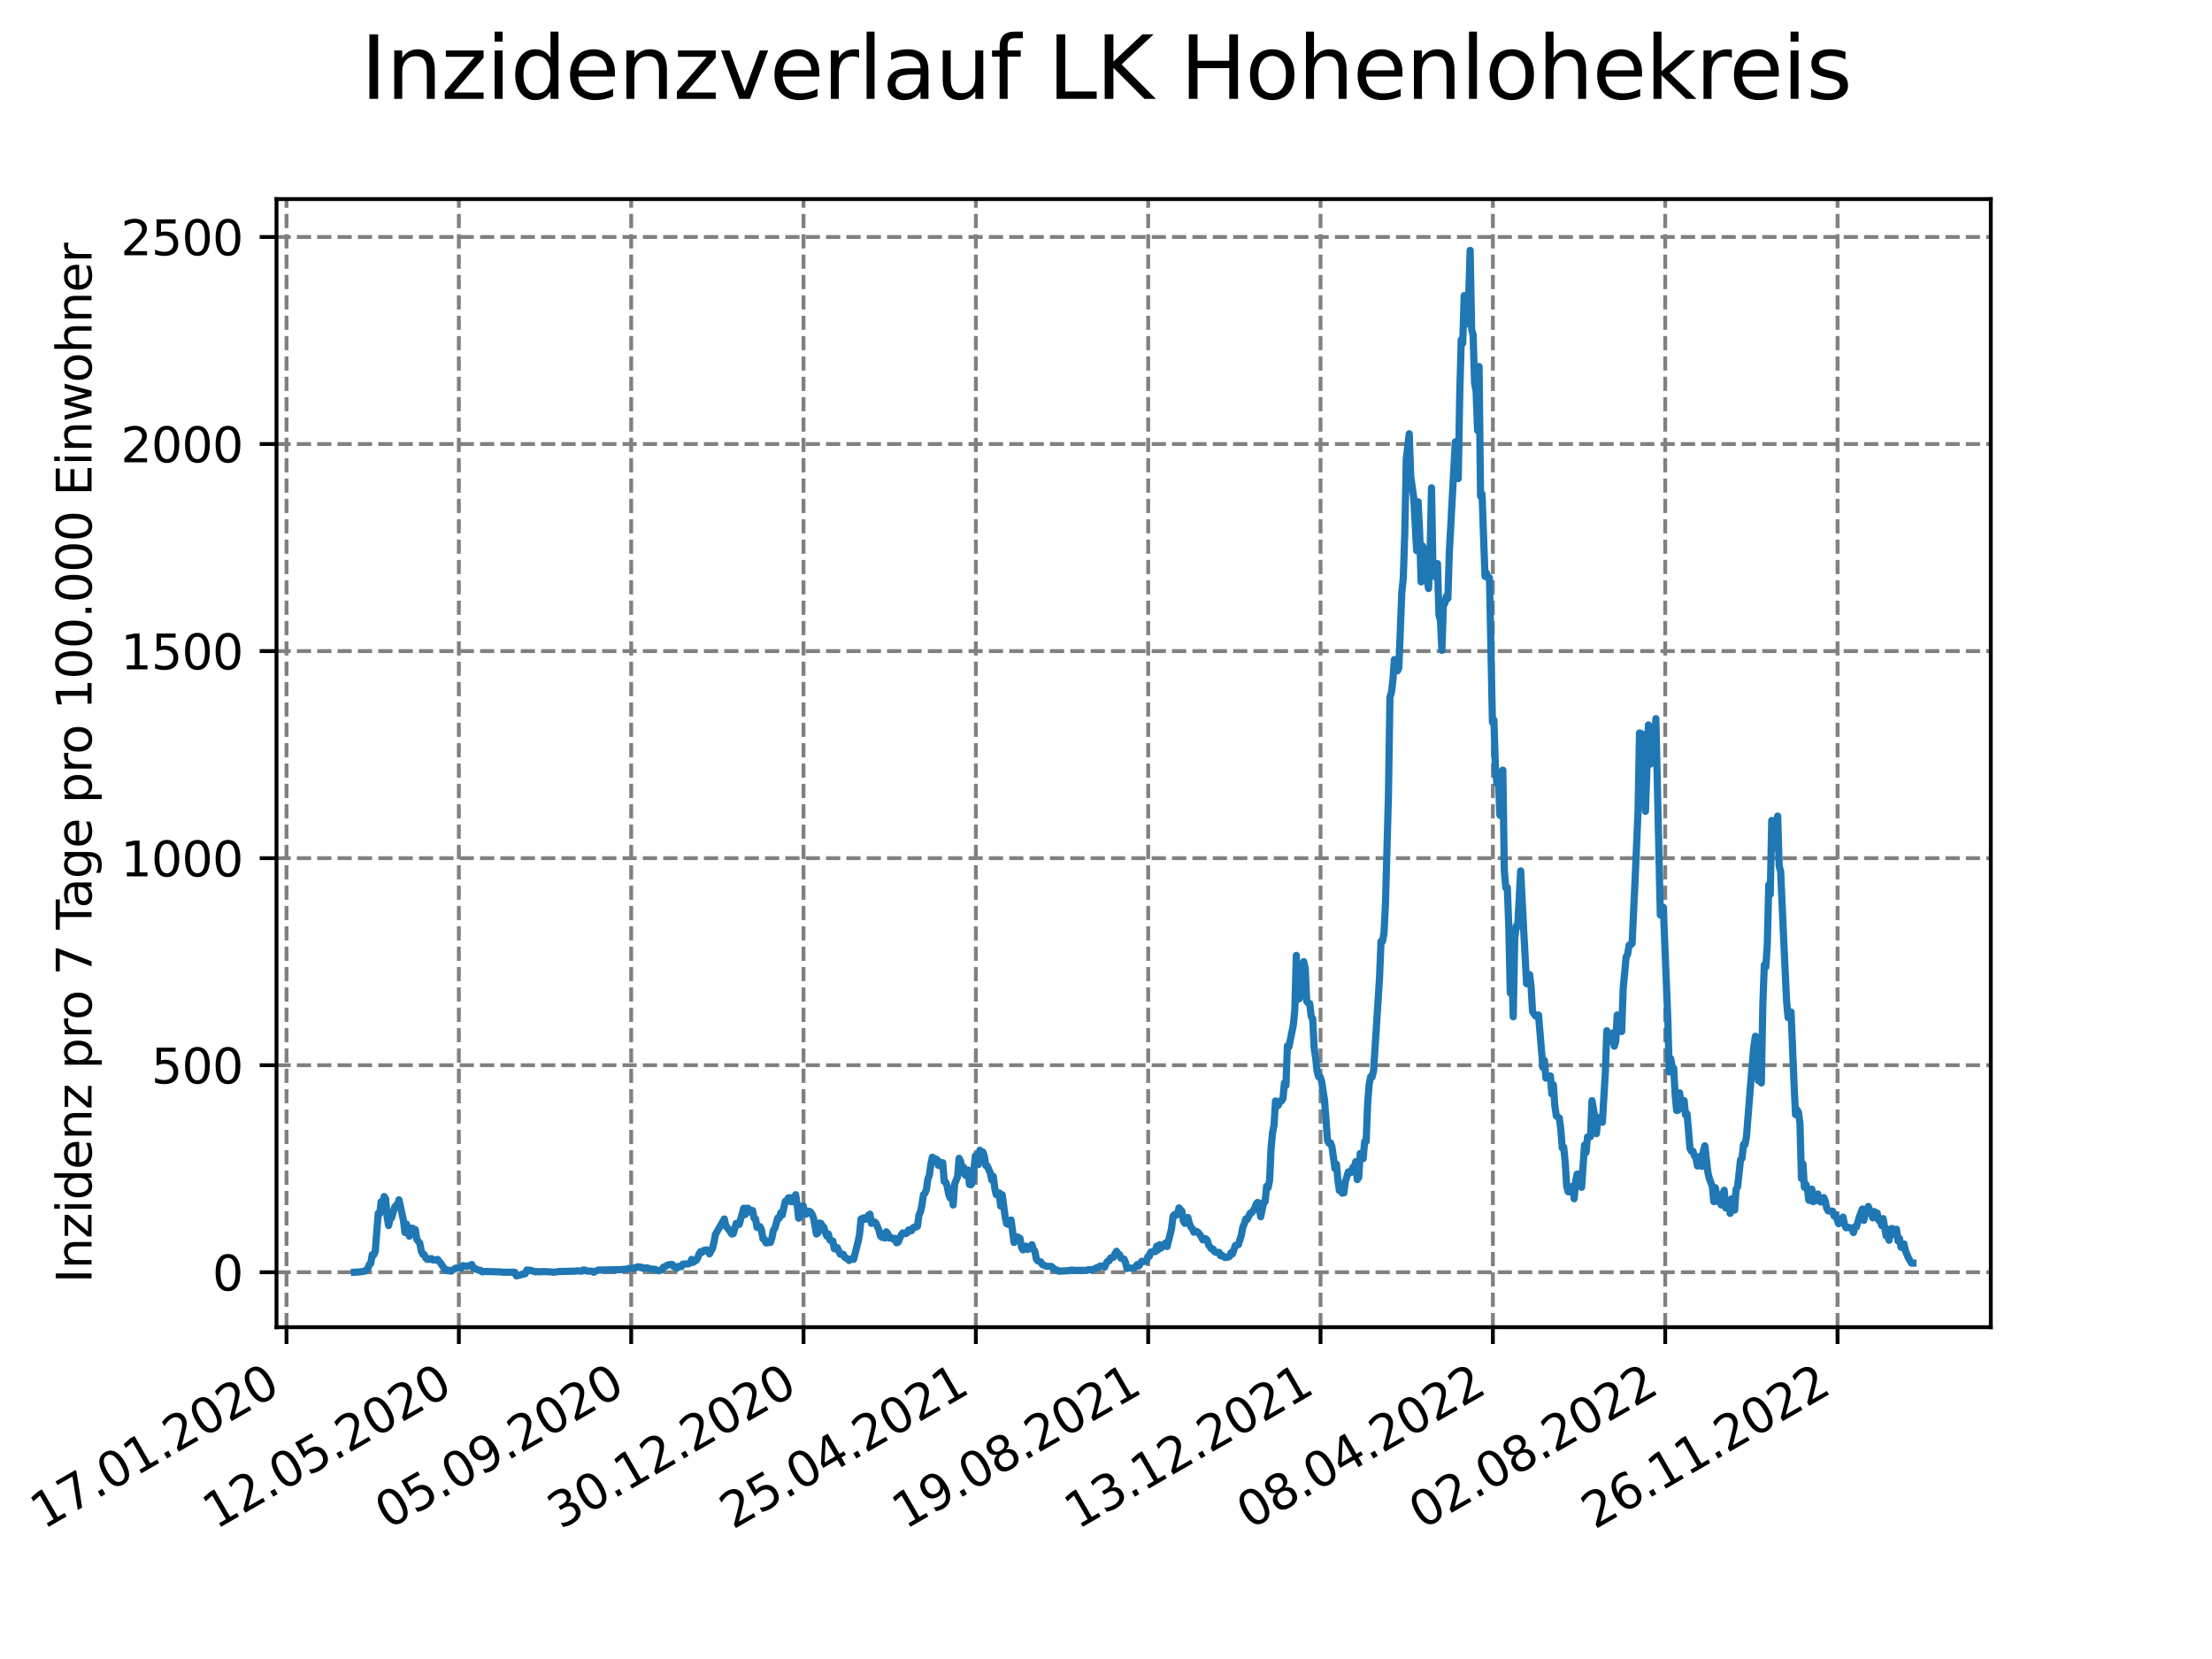 <?xml version="1.0" encoding="utf-8" standalone="no"?>
<!DOCTYPE svg PUBLIC "-//W3C//DTD SVG 1.1//EN"
  "http://www.w3.org/Graphics/SVG/1.1/DTD/svg11.dtd">
<svg xmlns:xlink="http://www.w3.org/1999/xlink" width="460.8pt" height="345.6pt" viewBox="0 0 460.8 345.6" xmlns="http://www.w3.org/2000/svg" version="1.1">
 <defs>
  <style type="text/css">*{stroke-linejoin: round; stroke-linecap: butt}</style>
 </defs>
 <g id="figure_1">
  <g id="patch_1">
   <path d="M 0 345.6 
L 460.8 345.6 
L 460.8 0 
L 0 0 
z
" style="fill: #ffffff"/>
  </g>
  <g id="axes_1">
   <g id="patch_2">
    <path d="M 57.6 276.48 
L 414.72 276.48 
L 414.72 41.472 
L 57.6 41.472 
z
" style="fill: #ffffff"/>
   </g>
   <g id="matplotlib.axis_1">
    <g id="xtick_1">
     <g id="line2d_1">
      <path d="M 59.686 276.48 
L 59.686 41.472 
" clip-path="url(#pf415fef678)" style="fill: none; stroke-dasharray: 2.96,1.28; stroke-dashoffset: 0; stroke: #808080; stroke-width: 0.8"/>
     </g>
     <g id="line2d_2">
      <defs>
       <path id="m1666351fb0" d="M 0 0 
L 0 3.5 
" style="stroke: #000000; stroke-width: 0.8"/>
      </defs>
      <g>
       <use xlink:href="#m1666351fb0" x="59.686" y="276.48" style="stroke: #000000; stroke-width: 0.8"/>
      </g>
     </g>
     <g id="text_1">
      <!-- 17.01.2020 -->
      <g transform="translate(9.061 318.689) rotate(-30) scale(0.1 -0.1)">
       <defs>
        <path id="DejaVuSans-31" d="M 794 531 
L 1825 531 
L 1825 4091 
L 703 3866 
L 703 4441 
L 1819 4666 
L 2450 4666 
L 2450 531 
L 3481 531 
L 3481 0 
L 794 0 
L 794 531 
z
" transform="scale(0.016)"/>
        <path id="DejaVuSans-37" d="M 525 4666 
L 3525 4666 
L 3525 4397 
L 1831 0 
L 1172 0 
L 2766 4134 
L 525 4134 
L 525 4666 
z
" transform="scale(0.016)"/>
        <path id="DejaVuSans-2e" d="M 684 794 
L 1344 794 
L 1344 0 
L 684 0 
L 684 794 
z
" transform="scale(0.016)"/>
        <path id="DejaVuSans-30" d="M 2034 4250 
Q 1547 4250 1301 3770 
Q 1056 3291 1056 2328 
Q 1056 1369 1301 889 
Q 1547 409 2034 409 
Q 2525 409 2770 889 
Q 3016 1369 3016 2328 
Q 3016 3291 2770 3770 
Q 2525 4250 2034 4250 
z
M 2034 4750 
Q 2819 4750 3233 4129 
Q 3647 3509 3647 2328 
Q 3647 1150 3233 529 
Q 2819 -91 2034 -91 
Q 1250 -91 836 529 
Q 422 1150 422 2328 
Q 422 3509 836 4129 
Q 1250 4750 2034 4750 
z
" transform="scale(0.016)"/>
        <path id="DejaVuSans-32" d="M 1228 531 
L 3431 531 
L 3431 0 
L 469 0 
L 469 531 
Q 828 903 1448 1529 
Q 2069 2156 2228 2338 
Q 2531 2678 2651 2914 
Q 2772 3150 2772 3378 
Q 2772 3750 2511 3984 
Q 2250 4219 1831 4219 
Q 1534 4219 1204 4116 
Q 875 4013 500 3803 
L 500 4441 
Q 881 4594 1212 4672 
Q 1544 4750 1819 4750 
Q 2544 4750 2975 4387 
Q 3406 4025 3406 3419 
Q 3406 3131 3298 2873 
Q 3191 2616 2906 2266 
Q 2828 2175 2409 1742 
Q 1991 1309 1228 531 
z
" transform="scale(0.016)"/>
       </defs>
       <use xlink:href="#DejaVuSans-31"/>
       <use xlink:href="#DejaVuSans-37" x="63.623"/>
       <use xlink:href="#DejaVuSans-2e" x="127.246"/>
       <use xlink:href="#DejaVuSans-30" x="159.033"/>
       <use xlink:href="#DejaVuSans-31" x="222.656"/>
       <use xlink:href="#DejaVuSans-2e" x="286.279"/>
       <use xlink:href="#DejaVuSans-32" x="318.066"/>
       <use xlink:href="#DejaVuSans-30" x="381.689"/>
       <use xlink:href="#DejaVuSans-32" x="445.312"/>
       <use xlink:href="#DejaVuSans-30" x="508.936"/>
      </g>
     </g>
    </g>
    <g id="xtick_2">
     <g id="line2d_3">
      <path d="M 95.587 276.48 
L 95.587 41.472 
" clip-path="url(#pf415fef678)" style="fill: none; stroke-dasharray: 2.96,1.28; stroke-dashoffset: 0; stroke: #808080; stroke-width: 0.8"/>
     </g>
     <g id="line2d_4">
      <g>
       <use xlink:href="#m1666351fb0" x="95.587" y="276.48" style="stroke: #000000; stroke-width: 0.8"/>
      </g>
     </g>
     <g id="text_2">
      <!-- 12.05.2020 -->
      <g transform="translate(44.962 318.689) rotate(-30) scale(0.1 -0.1)">
       <defs>
        <path id="DejaVuSans-35" d="M 691 4666 
L 3169 4666 
L 3169 4134 
L 1269 4134 
L 1269 2991 
Q 1406 3038 1543 3061 
Q 1681 3084 1819 3084 
Q 2600 3084 3056 2656 
Q 3513 2228 3513 1497 
Q 3513 744 3044 326 
Q 2575 -91 1722 -91 
Q 1428 -91 1123 -41 
Q 819 9 494 109 
L 494 744 
Q 775 591 1075 516 
Q 1375 441 1709 441 
Q 2250 441 2565 725 
Q 2881 1009 2881 1497 
Q 2881 1984 2565 2268 
Q 2250 2553 1709 2553 
Q 1456 2553 1204 2497 
Q 953 2441 691 2322 
L 691 4666 
z
" transform="scale(0.016)"/>
       </defs>
       <use xlink:href="#DejaVuSans-31"/>
       <use xlink:href="#DejaVuSans-32" x="63.623"/>
       <use xlink:href="#DejaVuSans-2e" x="127.246"/>
       <use xlink:href="#DejaVuSans-30" x="159.033"/>
       <use xlink:href="#DejaVuSans-35" x="222.656"/>
       <use xlink:href="#DejaVuSans-2e" x="286.279"/>
       <use xlink:href="#DejaVuSans-32" x="318.066"/>
       <use xlink:href="#DejaVuSans-30" x="381.689"/>
       <use xlink:href="#DejaVuSans-32" x="445.312"/>
       <use xlink:href="#DejaVuSans-30" x="508.936"/>
      </g>
     </g>
    </g>
    <g id="xtick_3">
     <g id="line2d_5">
      <path d="M 131.488 276.48 
L 131.488 41.472 
" clip-path="url(#pf415fef678)" style="fill: none; stroke-dasharray: 2.96,1.28; stroke-dashoffset: 0; stroke: #808080; stroke-width: 0.8"/>
     </g>
     <g id="line2d_6">
      <g>
       <use xlink:href="#m1666351fb0" x="131.488" y="276.48" style="stroke: #000000; stroke-width: 0.8"/>
      </g>
     </g>
     <g id="text_3">
      <!-- 05.09.2020 -->
      <g transform="translate(80.863 318.689) rotate(-30) scale(0.1 -0.1)">
       <defs>
        <path id="DejaVuSans-39" d="M 703 97 
L 703 672 
Q 941 559 1184 500 
Q 1428 441 1663 441 
Q 2288 441 2617 861 
Q 2947 1281 2994 2138 
Q 2813 1869 2534 1725 
Q 2256 1581 1919 1581 
Q 1219 1581 811 2004 
Q 403 2428 403 3163 
Q 403 3881 828 4315 
Q 1253 4750 1959 4750 
Q 2769 4750 3195 4129 
Q 3622 3509 3622 2328 
Q 3622 1225 3098 567 
Q 2575 -91 1691 -91 
Q 1453 -91 1209 -44 
Q 966 3 703 97 
z
M 1959 2075 
Q 2384 2075 2632 2365 
Q 2881 2656 2881 3163 
Q 2881 3666 2632 3958 
Q 2384 4250 1959 4250 
Q 1534 4250 1286 3958 
Q 1038 3666 1038 3163 
Q 1038 2656 1286 2365 
Q 1534 2075 1959 2075 
z
" transform="scale(0.016)"/>
       </defs>
       <use xlink:href="#DejaVuSans-30"/>
       <use xlink:href="#DejaVuSans-35" x="63.623"/>
       <use xlink:href="#DejaVuSans-2e" x="127.246"/>
       <use xlink:href="#DejaVuSans-30" x="159.033"/>
       <use xlink:href="#DejaVuSans-39" x="222.656"/>
       <use xlink:href="#DejaVuSans-2e" x="286.279"/>
       <use xlink:href="#DejaVuSans-32" x="318.066"/>
       <use xlink:href="#DejaVuSans-30" x="381.689"/>
       <use xlink:href="#DejaVuSans-32" x="445.312"/>
       <use xlink:href="#DejaVuSans-30" x="508.936"/>
      </g>
     </g>
    </g>
    <g id="xtick_4">
     <g id="line2d_7">
      <path d="M 167.389 276.48 
L 167.389 41.472 
" clip-path="url(#pf415fef678)" style="fill: none; stroke-dasharray: 2.96,1.28; stroke-dashoffset: 0; stroke: #808080; stroke-width: 0.8"/>
     </g>
     <g id="line2d_8">
      <g>
       <use xlink:href="#m1666351fb0" x="167.389" y="276.48" style="stroke: #000000; stroke-width: 0.8"/>
      </g>
     </g>
     <g id="text_4">
      <!-- 30.12.2020 -->
      <g transform="translate(116.764 318.689) rotate(-30) scale(0.1 -0.1)">
       <defs>
        <path id="DejaVuSans-33" d="M 2597 2516 
Q 3050 2419 3304 2112 
Q 3559 1806 3559 1356 
Q 3559 666 3084 287 
Q 2609 -91 1734 -91 
Q 1441 -91 1130 -33 
Q 819 25 488 141 
L 488 750 
Q 750 597 1062 519 
Q 1375 441 1716 441 
Q 2309 441 2620 675 
Q 2931 909 2931 1356 
Q 2931 1769 2642 2001 
Q 2353 2234 1838 2234 
L 1294 2234 
L 1294 2753 
L 1863 2753 
Q 2328 2753 2575 2939 
Q 2822 3125 2822 3475 
Q 2822 3834 2567 4026 
Q 2313 4219 1838 4219 
Q 1578 4219 1281 4162 
Q 984 4106 628 3988 
L 628 4550 
Q 988 4650 1302 4700 
Q 1616 4750 1894 4750 
Q 2613 4750 3031 4423 
Q 3450 4097 3450 3541 
Q 3450 3153 3228 2886 
Q 3006 2619 2597 2516 
z
" transform="scale(0.016)"/>
       </defs>
       <use xlink:href="#DejaVuSans-33"/>
       <use xlink:href="#DejaVuSans-30" x="63.623"/>
       <use xlink:href="#DejaVuSans-2e" x="127.246"/>
       <use xlink:href="#DejaVuSans-31" x="159.033"/>
       <use xlink:href="#DejaVuSans-32" x="222.656"/>
       <use xlink:href="#DejaVuSans-2e" x="286.279"/>
       <use xlink:href="#DejaVuSans-32" x="318.066"/>
       <use xlink:href="#DejaVuSans-30" x="381.689"/>
       <use xlink:href="#DejaVuSans-32" x="445.312"/>
       <use xlink:href="#DejaVuSans-30" x="508.936"/>
      </g>
     </g>
    </g>
    <g id="xtick_5">
     <g id="line2d_9">
      <path d="M 203.29 276.48 
L 203.29 41.472 
" clip-path="url(#pf415fef678)" style="fill: none; stroke-dasharray: 2.96,1.28; stroke-dashoffset: 0; stroke: #808080; stroke-width: 0.8"/>
     </g>
     <g id="line2d_10">
      <g>
       <use xlink:href="#m1666351fb0" x="203.29" y="276.48" style="stroke: #000000; stroke-width: 0.8"/>
      </g>
     </g>
     <g id="text_5">
      <!-- 25.04.2021 -->
      <g transform="translate(152.664 318.689) rotate(-30) scale(0.1 -0.1)">
       <defs>
        <path id="DejaVuSans-34" d="M 2419 4116 
L 825 1625 
L 2419 1625 
L 2419 4116 
z
M 2253 4666 
L 3047 4666 
L 3047 1625 
L 3713 1625 
L 3713 1100 
L 3047 1100 
L 3047 0 
L 2419 0 
L 2419 1100 
L 313 1100 
L 313 1709 
L 2253 4666 
z
" transform="scale(0.016)"/>
       </defs>
       <use xlink:href="#DejaVuSans-32"/>
       <use xlink:href="#DejaVuSans-35" x="63.623"/>
       <use xlink:href="#DejaVuSans-2e" x="127.246"/>
       <use xlink:href="#DejaVuSans-30" x="159.033"/>
       <use xlink:href="#DejaVuSans-34" x="222.656"/>
       <use xlink:href="#DejaVuSans-2e" x="286.279"/>
       <use xlink:href="#DejaVuSans-32" x="318.066"/>
       <use xlink:href="#DejaVuSans-30" x="381.689"/>
       <use xlink:href="#DejaVuSans-32" x="445.312"/>
       <use xlink:href="#DejaVuSans-31" x="508.936"/>
      </g>
     </g>
    </g>
    <g id="xtick_6">
     <g id="line2d_11">
      <path d="M 239.19 276.48 
L 239.19 41.472 
" clip-path="url(#pf415fef678)" style="fill: none; stroke-dasharray: 2.96,1.28; stroke-dashoffset: 0; stroke: #808080; stroke-width: 0.8"/>
     </g>
     <g id="line2d_12">
      <g>
       <use xlink:href="#m1666351fb0" x="239.19" y="276.48" style="stroke: #000000; stroke-width: 0.8"/>
      </g>
     </g>
     <g id="text_6">
      <!-- 19.08.2021 -->
      <g transform="translate(188.565 318.689) rotate(-30) scale(0.1 -0.1)">
       <defs>
        <path id="DejaVuSans-38" d="M 2034 2216 
Q 1584 2216 1326 1975 
Q 1069 1734 1069 1313 
Q 1069 891 1326 650 
Q 1584 409 2034 409 
Q 2484 409 2743 651 
Q 3003 894 3003 1313 
Q 3003 1734 2745 1975 
Q 2488 2216 2034 2216 
z
M 1403 2484 
Q 997 2584 770 2862 
Q 544 3141 544 3541 
Q 544 4100 942 4425 
Q 1341 4750 2034 4750 
Q 2731 4750 3128 4425 
Q 3525 4100 3525 3541 
Q 3525 3141 3298 2862 
Q 3072 2584 2669 2484 
Q 3125 2378 3379 2068 
Q 3634 1759 3634 1313 
Q 3634 634 3220 271 
Q 2806 -91 2034 -91 
Q 1263 -91 848 271 
Q 434 634 434 1313 
Q 434 1759 690 2068 
Q 947 2378 1403 2484 
z
M 1172 3481 
Q 1172 3119 1398 2916 
Q 1625 2713 2034 2713 
Q 2441 2713 2670 2916 
Q 2900 3119 2900 3481 
Q 2900 3844 2670 4047 
Q 2441 4250 2034 4250 
Q 1625 4250 1398 4047 
Q 1172 3844 1172 3481 
z
" transform="scale(0.016)"/>
       </defs>
       <use xlink:href="#DejaVuSans-31"/>
       <use xlink:href="#DejaVuSans-39" x="63.623"/>
       <use xlink:href="#DejaVuSans-2e" x="127.246"/>
       <use xlink:href="#DejaVuSans-30" x="159.033"/>
       <use xlink:href="#DejaVuSans-38" x="222.656"/>
       <use xlink:href="#DejaVuSans-2e" x="286.279"/>
       <use xlink:href="#DejaVuSans-32" x="318.066"/>
       <use xlink:href="#DejaVuSans-30" x="381.689"/>
       <use xlink:href="#DejaVuSans-32" x="445.312"/>
       <use xlink:href="#DejaVuSans-31" x="508.936"/>
      </g>
     </g>
    </g>
    <g id="xtick_7">
     <g id="line2d_13">
      <path d="M 275.091 276.48 
L 275.091 41.472 
" clip-path="url(#pf415fef678)" style="fill: none; stroke-dasharray: 2.96,1.28; stroke-dashoffset: 0; stroke: #808080; stroke-width: 0.8"/>
     </g>
     <g id="line2d_14">
      <g>
       <use xlink:href="#m1666351fb0" x="275.091" y="276.48" style="stroke: #000000; stroke-width: 0.8"/>
      </g>
     </g>
     <g id="text_7">
      <!-- 13.12.2021 -->
      <g transform="translate(224.466 318.689) rotate(-30) scale(0.1 -0.1)">
       <use xlink:href="#DejaVuSans-31"/>
       <use xlink:href="#DejaVuSans-33" x="63.623"/>
       <use xlink:href="#DejaVuSans-2e" x="127.246"/>
       <use xlink:href="#DejaVuSans-31" x="159.033"/>
       <use xlink:href="#DejaVuSans-32" x="222.656"/>
       <use xlink:href="#DejaVuSans-2e" x="286.279"/>
       <use xlink:href="#DejaVuSans-32" x="318.066"/>
       <use xlink:href="#DejaVuSans-30" x="381.689"/>
       <use xlink:href="#DejaVuSans-32" x="445.312"/>
       <use xlink:href="#DejaVuSans-31" x="508.936"/>
      </g>
     </g>
    </g>
    <g id="xtick_8">
     <g id="line2d_15">
      <path d="M 310.992 276.48 
L 310.992 41.472 
" clip-path="url(#pf415fef678)" style="fill: none; stroke-dasharray: 2.96,1.28; stroke-dashoffset: 0; stroke: #808080; stroke-width: 0.8"/>
     </g>
     <g id="line2d_16">
      <g>
       <use xlink:href="#m1666351fb0" x="310.992" y="276.48" style="stroke: #000000; stroke-width: 0.8"/>
      </g>
     </g>
     <g id="text_8">
      <!-- 08.04.2022 -->
      <g transform="translate(260.367 318.689) rotate(-30) scale(0.1 -0.1)">
       <use xlink:href="#DejaVuSans-30"/>
       <use xlink:href="#DejaVuSans-38" x="63.623"/>
       <use xlink:href="#DejaVuSans-2e" x="127.246"/>
       <use xlink:href="#DejaVuSans-30" x="159.033"/>
       <use xlink:href="#DejaVuSans-34" x="222.656"/>
       <use xlink:href="#DejaVuSans-2e" x="286.279"/>
       <use xlink:href="#DejaVuSans-32" x="318.066"/>
       <use xlink:href="#DejaVuSans-30" x="381.689"/>
       <use xlink:href="#DejaVuSans-32" x="445.312"/>
       <use xlink:href="#DejaVuSans-32" x="508.936"/>
      </g>
     </g>
    </g>
    <g id="xtick_9">
     <g id="line2d_17">
      <path d="M 346.893 276.48 
L 346.893 41.472 
" clip-path="url(#pf415fef678)" style="fill: none; stroke-dasharray: 2.96,1.28; stroke-dashoffset: 0; stroke: #808080; stroke-width: 0.8"/>
     </g>
     <g id="line2d_18">
      <g>
       <use xlink:href="#m1666351fb0" x="346.893" y="276.48" style="stroke: #000000; stroke-width: 0.8"/>
      </g>
     </g>
     <g id="text_9">
      <!-- 02.08.2022 -->
      <g transform="translate(296.268 318.689) rotate(-30) scale(0.1 -0.1)">
       <use xlink:href="#DejaVuSans-30"/>
       <use xlink:href="#DejaVuSans-32" x="63.623"/>
       <use xlink:href="#DejaVuSans-2e" x="127.246"/>
       <use xlink:href="#DejaVuSans-30" x="159.033"/>
       <use xlink:href="#DejaVuSans-38" x="222.656"/>
       <use xlink:href="#DejaVuSans-2e" x="286.279"/>
       <use xlink:href="#DejaVuSans-32" x="318.066"/>
       <use xlink:href="#DejaVuSans-30" x="381.689"/>
       <use xlink:href="#DejaVuSans-32" x="445.312"/>
       <use xlink:href="#DejaVuSans-32" x="508.936"/>
      </g>
     </g>
    </g>
    <g id="xtick_10">
     <g id="line2d_19">
      <path d="M 382.794 276.48 
L 382.794 41.472 
" clip-path="url(#pf415fef678)" style="fill: none; stroke-dasharray: 2.96,1.28; stroke-dashoffset: 0; stroke: #808080; stroke-width: 0.8"/>
     </g>
     <g id="line2d_20">
      <g>
       <use xlink:href="#m1666351fb0" x="382.794" y="276.48" style="stroke: #000000; stroke-width: 0.8"/>
      </g>
     </g>
     <g id="text_10">
      <!-- 26.11.2022 -->
      <g transform="translate(332.168 318.689) rotate(-30) scale(0.1 -0.1)">
       <defs>
        <path id="DejaVuSans-36" d="M 2113 2584 
Q 1688 2584 1439 2293 
Q 1191 2003 1191 1497 
Q 1191 994 1439 701 
Q 1688 409 2113 409 
Q 2538 409 2786 701 
Q 3034 994 3034 1497 
Q 3034 2003 2786 2293 
Q 2538 2584 2113 2584 
z
M 3366 4563 
L 3366 3988 
Q 3128 4100 2886 4159 
Q 2644 4219 2406 4219 
Q 1781 4219 1451 3797 
Q 1122 3375 1075 2522 
Q 1259 2794 1537 2939 
Q 1816 3084 2150 3084 
Q 2853 3084 3261 2657 
Q 3669 2231 3669 1497 
Q 3669 778 3244 343 
Q 2819 -91 2113 -91 
Q 1303 -91 875 529 
Q 447 1150 447 2328 
Q 447 3434 972 4092 
Q 1497 4750 2381 4750 
Q 2619 4750 2861 4703 
Q 3103 4656 3366 4563 
z
" transform="scale(0.016)"/>
       </defs>
       <use xlink:href="#DejaVuSans-32"/>
       <use xlink:href="#DejaVuSans-36" x="63.623"/>
       <use xlink:href="#DejaVuSans-2e" x="127.246"/>
       <use xlink:href="#DejaVuSans-31" x="159.033"/>
       <use xlink:href="#DejaVuSans-31" x="222.656"/>
       <use xlink:href="#DejaVuSans-2e" x="286.279"/>
       <use xlink:href="#DejaVuSans-32" x="318.066"/>
       <use xlink:href="#DejaVuSans-30" x="381.689"/>
       <use xlink:href="#DejaVuSans-32" x="445.312"/>
       <use xlink:href="#DejaVuSans-32" x="508.936"/>
      </g>
     </g>
    </g>
   </g>
   <g id="matplotlib.axis_2">
    <g id="ytick_1">
     <g id="line2d_21">
      <path d="M 57.6 265.032 
L 414.72 265.032 
" clip-path="url(#pf415fef678)" style="fill: none; stroke-dasharray: 2.96,1.28; stroke-dashoffset: 0; stroke: #808080; stroke-width: 0.8"/>
     </g>
     <g id="line2d_22">
      <defs>
       <path id="m6428c6a035" d="M 0 0 
L -3.5 0 
" style="stroke: #000000; stroke-width: 0.8"/>
      </defs>
      <g>
       <use xlink:href="#m6428c6a035" x="57.6" y="265.032" style="stroke: #000000; stroke-width: 0.8"/>
      </g>
     </g>
     <g id="text_11">
      <!-- 0 -->
      <g transform="translate(44.237 268.831) scale(0.1 -0.1)">
       <use xlink:href="#DejaVuSans-30"/>
      </g>
     </g>
    </g>
    <g id="ytick_2">
     <g id="line2d_23">
      <path d="M 57.6 221.899 
L 414.72 221.899 
" clip-path="url(#pf415fef678)" style="fill: none; stroke-dasharray: 2.96,1.28; stroke-dashoffset: 0; stroke: #808080; stroke-width: 0.8"/>
     </g>
     <g id="line2d_24">
      <g>
       <use xlink:href="#m6428c6a035" x="57.6" y="221.899" style="stroke: #000000; stroke-width: 0.8"/>
      </g>
     </g>
     <g id="text_12">
      <!-- 500 -->
      <g transform="translate(31.512 225.699) scale(0.1 -0.1)">
       <use xlink:href="#DejaVuSans-35"/>
       <use xlink:href="#DejaVuSans-30" x="63.623"/>
       <use xlink:href="#DejaVuSans-30" x="127.246"/>
      </g>
     </g>
    </g>
    <g id="ytick_3">
     <g id="line2d_25">
      <path d="M 57.6 178.767 
L 414.72 178.767 
" clip-path="url(#pf415fef678)" style="fill: none; stroke-dasharray: 2.96,1.28; stroke-dashoffset: 0; stroke: #808080; stroke-width: 0.8"/>
     </g>
     <g id="line2d_26">
      <g>
       <use xlink:href="#m6428c6a035" x="57.6" y="178.767" style="stroke: #000000; stroke-width: 0.8"/>
      </g>
     </g>
     <g id="text_13">
      <!-- 1000 -->
      <g transform="translate(25.15 182.566) scale(0.1 -0.1)">
       <use xlink:href="#DejaVuSans-31"/>
       <use xlink:href="#DejaVuSans-30" x="63.623"/>
       <use xlink:href="#DejaVuSans-30" x="127.246"/>
       <use xlink:href="#DejaVuSans-30" x="190.869"/>
      </g>
     </g>
    </g>
    <g id="ytick_4">
     <g id="line2d_27">
      <path d="M 57.6 135.634 
L 414.72 135.634 
" clip-path="url(#pf415fef678)" style="fill: none; stroke-dasharray: 2.96,1.28; stroke-dashoffset: 0; stroke: #808080; stroke-width: 0.8"/>
     </g>
     <g id="line2d_28">
      <g>
       <use xlink:href="#m6428c6a035" x="57.6" y="135.634" style="stroke: #000000; stroke-width: 0.8"/>
      </g>
     </g>
     <g id="text_14">
      <!-- 1500 -->
      <g transform="translate(25.15 139.433) scale(0.1 -0.1)">
       <use xlink:href="#DejaVuSans-31"/>
       <use xlink:href="#DejaVuSans-35" x="63.623"/>
       <use xlink:href="#DejaVuSans-30" x="127.246"/>
       <use xlink:href="#DejaVuSans-30" x="190.869"/>
      </g>
     </g>
    </g>
    <g id="ytick_5">
     <g id="line2d_29">
      <path d="M 57.6 92.501 
L 414.72 92.501 
" clip-path="url(#pf415fef678)" style="fill: none; stroke-dasharray: 2.96,1.28; stroke-dashoffset: 0; stroke: #808080; stroke-width: 0.8"/>
     </g>
     <g id="line2d_30">
      <g>
       <use xlink:href="#m6428c6a035" x="57.6" y="92.501" style="stroke: #000000; stroke-width: 0.8"/>
      </g>
     </g>
     <g id="text_15">
      <!-- 2000 -->
      <g transform="translate(25.15 96.301) scale(0.1 -0.1)">
       <use xlink:href="#DejaVuSans-32"/>
       <use xlink:href="#DejaVuSans-30" x="63.623"/>
       <use xlink:href="#DejaVuSans-30" x="127.246"/>
       <use xlink:href="#DejaVuSans-30" x="190.869"/>
      </g>
     </g>
    </g>
    <g id="ytick_6">
     <g id="line2d_31">
      <path d="M 57.6 49.369 
L 414.72 49.369 
" clip-path="url(#pf415fef678)" style="fill: none; stroke-dasharray: 2.96,1.28; stroke-dashoffset: 0; stroke: #808080; stroke-width: 0.8"/>
     </g>
     <g id="line2d_32">
      <g>
       <use xlink:href="#m6428c6a035" x="57.6" y="49.369" style="stroke: #000000; stroke-width: 0.8"/>
      </g>
     </g>
     <g id="text_16">
      <!-- 2500 -->
      <g transform="translate(25.15 53.168) scale(0.1 -0.1)">
       <use xlink:href="#DejaVuSans-32"/>
       <use xlink:href="#DejaVuSans-35" x="63.623"/>
       <use xlink:href="#DejaVuSans-30" x="127.246"/>
       <use xlink:href="#DejaVuSans-30" x="190.869"/>
      </g>
     </g>
    </g>
    <g id="text_17">
     <!-- Inzidenz pro 7 Tage pro 100.000 Einwohner -->
     <g transform="translate(19.07 267.301) rotate(-90) scale(0.1 -0.1)">
      <defs>
       <path id="DejaVuSans-49" d="M 628 4666 
L 1259 4666 
L 1259 0 
L 628 0 
L 628 4666 
z
" transform="scale(0.016)"/>
       <path id="DejaVuSans-6e" d="M 3513 2113 
L 3513 0 
L 2938 0 
L 2938 2094 
Q 2938 2591 2744 2837 
Q 2550 3084 2163 3084 
Q 1697 3084 1428 2787 
Q 1159 2491 1159 1978 
L 1159 0 
L 581 0 
L 581 3500 
L 1159 3500 
L 1159 2956 
Q 1366 3272 1645 3428 
Q 1925 3584 2291 3584 
Q 2894 3584 3203 3211 
Q 3513 2838 3513 2113 
z
" transform="scale(0.016)"/>
       <path id="DejaVuSans-7a" d="M 353 3500 
L 3084 3500 
L 3084 2975 
L 922 459 
L 3084 459 
L 3084 0 
L 275 0 
L 275 525 
L 2438 3041 
L 353 3041 
L 353 3500 
z
" transform="scale(0.016)"/>
       <path id="DejaVuSans-69" d="M 603 3500 
L 1178 3500 
L 1178 0 
L 603 0 
L 603 3500 
z
M 603 4863 
L 1178 4863 
L 1178 4134 
L 603 4134 
L 603 4863 
z
" transform="scale(0.016)"/>
       <path id="DejaVuSans-64" d="M 2906 2969 
L 2906 4863 
L 3481 4863 
L 3481 0 
L 2906 0 
L 2906 525 
Q 2725 213 2448 61 
Q 2172 -91 1784 -91 
Q 1150 -91 751 415 
Q 353 922 353 1747 
Q 353 2572 751 3078 
Q 1150 3584 1784 3584 
Q 2172 3584 2448 3432 
Q 2725 3281 2906 2969 
z
M 947 1747 
Q 947 1113 1208 752 
Q 1469 391 1925 391 
Q 2381 391 2643 752 
Q 2906 1113 2906 1747 
Q 2906 2381 2643 2742 
Q 2381 3103 1925 3103 
Q 1469 3103 1208 2742 
Q 947 2381 947 1747 
z
" transform="scale(0.016)"/>
       <path id="DejaVuSans-65" d="M 3597 1894 
L 3597 1613 
L 953 1613 
Q 991 1019 1311 708 
Q 1631 397 2203 397 
Q 2534 397 2845 478 
Q 3156 559 3463 722 
L 3463 178 
Q 3153 47 2828 -22 
Q 2503 -91 2169 -91 
Q 1331 -91 842 396 
Q 353 884 353 1716 
Q 353 2575 817 3079 
Q 1281 3584 2069 3584 
Q 2775 3584 3186 3129 
Q 3597 2675 3597 1894 
z
M 3022 2063 
Q 3016 2534 2758 2815 
Q 2500 3097 2075 3097 
Q 1594 3097 1305 2825 
Q 1016 2553 972 2059 
L 3022 2063 
z
" transform="scale(0.016)"/>
       <path id="DejaVuSans-20" transform="scale(0.016)"/>
       <path id="DejaVuSans-70" d="M 1159 525 
L 1159 -1331 
L 581 -1331 
L 581 3500 
L 1159 3500 
L 1159 2969 
Q 1341 3281 1617 3432 
Q 1894 3584 2278 3584 
Q 2916 3584 3314 3078 
Q 3713 2572 3713 1747 
Q 3713 922 3314 415 
Q 2916 -91 2278 -91 
Q 1894 -91 1617 61 
Q 1341 213 1159 525 
z
M 3116 1747 
Q 3116 2381 2855 2742 
Q 2594 3103 2138 3103 
Q 1681 3103 1420 2742 
Q 1159 2381 1159 1747 
Q 1159 1113 1420 752 
Q 1681 391 2138 391 
Q 2594 391 2855 752 
Q 3116 1113 3116 1747 
z
" transform="scale(0.016)"/>
       <path id="DejaVuSans-72" d="M 2631 2963 
Q 2534 3019 2420 3045 
Q 2306 3072 2169 3072 
Q 1681 3072 1420 2755 
Q 1159 2438 1159 1844 
L 1159 0 
L 581 0 
L 581 3500 
L 1159 3500 
L 1159 2956 
Q 1341 3275 1631 3429 
Q 1922 3584 2338 3584 
Q 2397 3584 2469 3576 
Q 2541 3569 2628 3553 
L 2631 2963 
z
" transform="scale(0.016)"/>
       <path id="DejaVuSans-6f" d="M 1959 3097 
Q 1497 3097 1228 2736 
Q 959 2375 959 1747 
Q 959 1119 1226 758 
Q 1494 397 1959 397 
Q 2419 397 2687 759 
Q 2956 1122 2956 1747 
Q 2956 2369 2687 2733 
Q 2419 3097 1959 3097 
z
M 1959 3584 
Q 2709 3584 3137 3096 
Q 3566 2609 3566 1747 
Q 3566 888 3137 398 
Q 2709 -91 1959 -91 
Q 1206 -91 779 398 
Q 353 888 353 1747 
Q 353 2609 779 3096 
Q 1206 3584 1959 3584 
z
" transform="scale(0.016)"/>
       <path id="DejaVuSans-54" d="M -19 4666 
L 3928 4666 
L 3928 4134 
L 2272 4134 
L 2272 0 
L 1638 0 
L 1638 4134 
L -19 4134 
L -19 4666 
z
" transform="scale(0.016)"/>
       <path id="DejaVuSans-61" d="M 2194 1759 
Q 1497 1759 1228 1600 
Q 959 1441 959 1056 
Q 959 750 1161 570 
Q 1363 391 1709 391 
Q 2188 391 2477 730 
Q 2766 1069 2766 1631 
L 2766 1759 
L 2194 1759 
z
M 3341 1997 
L 3341 0 
L 2766 0 
L 2766 531 
Q 2569 213 2275 61 
Q 1981 -91 1556 -91 
Q 1019 -91 701 211 
Q 384 513 384 1019 
Q 384 1609 779 1909 
Q 1175 2209 1959 2209 
L 2766 2209 
L 2766 2266 
Q 2766 2663 2505 2880 
Q 2244 3097 1772 3097 
Q 1472 3097 1187 3025 
Q 903 2953 641 2809 
L 641 3341 
Q 956 3463 1253 3523 
Q 1550 3584 1831 3584 
Q 2591 3584 2966 3190 
Q 3341 2797 3341 1997 
z
" transform="scale(0.016)"/>
       <path id="DejaVuSans-67" d="M 2906 1791 
Q 2906 2416 2648 2759 
Q 2391 3103 1925 3103 
Q 1463 3103 1205 2759 
Q 947 2416 947 1791 
Q 947 1169 1205 825 
Q 1463 481 1925 481 
Q 2391 481 2648 825 
Q 2906 1169 2906 1791 
z
M 3481 434 
Q 3481 -459 3084 -895 
Q 2688 -1331 1869 -1331 
Q 1566 -1331 1297 -1286 
Q 1028 -1241 775 -1147 
L 775 -588 
Q 1028 -725 1275 -790 
Q 1522 -856 1778 -856 
Q 2344 -856 2625 -561 
Q 2906 -266 2906 331 
L 2906 616 
Q 2728 306 2450 153 
Q 2172 0 1784 0 
Q 1141 0 747 490 
Q 353 981 353 1791 
Q 353 2603 747 3093 
Q 1141 3584 1784 3584 
Q 2172 3584 2450 3431 
Q 2728 3278 2906 2969 
L 2906 3500 
L 3481 3500 
L 3481 434 
z
" transform="scale(0.016)"/>
       <path id="DejaVuSans-45" d="M 628 4666 
L 3578 4666 
L 3578 4134 
L 1259 4134 
L 1259 2753 
L 3481 2753 
L 3481 2222 
L 1259 2222 
L 1259 531 
L 3634 531 
L 3634 0 
L 628 0 
L 628 4666 
z
" transform="scale(0.016)"/>
       <path id="DejaVuSans-77" d="M 269 3500 
L 844 3500 
L 1563 769 
L 2278 3500 
L 2956 3500 
L 3675 769 
L 4391 3500 
L 4966 3500 
L 4050 0 
L 3372 0 
L 2619 2869 
L 1863 0 
L 1184 0 
L 269 3500 
z
" transform="scale(0.016)"/>
       <path id="DejaVuSans-68" d="M 3513 2113 
L 3513 0 
L 2938 0 
L 2938 2094 
Q 2938 2591 2744 2837 
Q 2550 3084 2163 3084 
Q 1697 3084 1428 2787 
Q 1159 2491 1159 1978 
L 1159 0 
L 581 0 
L 581 4863 
L 1159 4863 
L 1159 2956 
Q 1366 3272 1645 3428 
Q 1925 3584 2291 3584 
Q 2894 3584 3203 3211 
Q 3513 2838 3513 2113 
z
" transform="scale(0.016)"/>
      </defs>
      <use xlink:href="#DejaVuSans-49"/>
      <use xlink:href="#DejaVuSans-6e" x="29.492"/>
      <use xlink:href="#DejaVuSans-7a" x="92.871"/>
      <use xlink:href="#DejaVuSans-69" x="145.361"/>
      <use xlink:href="#DejaVuSans-64" x="173.145"/>
      <use xlink:href="#DejaVuSans-65" x="236.621"/>
      <use xlink:href="#DejaVuSans-6e" x="298.145"/>
      <use xlink:href="#DejaVuSans-7a" x="361.523"/>
      <use xlink:href="#DejaVuSans-20" x="414.014"/>
      <use xlink:href="#DejaVuSans-70" x="445.801"/>
      <use xlink:href="#DejaVuSans-72" x="509.277"/>
      <use xlink:href="#DejaVuSans-6f" x="548.141"/>
      <use xlink:href="#DejaVuSans-20" x="609.322"/>
      <use xlink:href="#DejaVuSans-37" x="641.109"/>
      <use xlink:href="#DejaVuSans-20" x="704.732"/>
      <use xlink:href="#DejaVuSans-54" x="736.52"/>
      <use xlink:href="#DejaVuSans-61" x="781.104"/>
      <use xlink:href="#DejaVuSans-67" x="842.383"/>
      <use xlink:href="#DejaVuSans-65" x="905.859"/>
      <use xlink:href="#DejaVuSans-20" x="967.383"/>
      <use xlink:href="#DejaVuSans-70" x="999.17"/>
      <use xlink:href="#DejaVuSans-72" x="1062.646"/>
      <use xlink:href="#DejaVuSans-6f" x="1101.51"/>
      <use xlink:href="#DejaVuSans-20" x="1162.691"/>
      <use xlink:href="#DejaVuSans-31" x="1194.479"/>
      <use xlink:href="#DejaVuSans-30" x="1258.102"/>
      <use xlink:href="#DejaVuSans-30" x="1321.725"/>
      <use xlink:href="#DejaVuSans-2e" x="1385.348"/>
      <use xlink:href="#DejaVuSans-30" x="1417.135"/>
      <use xlink:href="#DejaVuSans-30" x="1480.758"/>
      <use xlink:href="#DejaVuSans-30" x="1544.381"/>
      <use xlink:href="#DejaVuSans-20" x="1608.004"/>
      <use xlink:href="#DejaVuSans-45" x="1639.791"/>
      <use xlink:href="#DejaVuSans-69" x="1702.975"/>
      <use xlink:href="#DejaVuSans-6e" x="1730.758"/>
      <use xlink:href="#DejaVuSans-77" x="1794.137"/>
      <use xlink:href="#DejaVuSans-6f" x="1875.924"/>
      <use xlink:href="#DejaVuSans-68" x="1937.105"/>
      <use xlink:href="#DejaVuSans-6e" x="2000.484"/>
      <use xlink:href="#DejaVuSans-65" x="2063.863"/>
      <use xlink:href="#DejaVuSans-72" x="2125.387"/>
     </g>
    </g>
   </g>
   <g id="line2d_33">
    <path d="M 73.833 265.032 
L 75.071 264.955 
L 75.999 264.802 
L 76.618 264.266 
L 76.928 263.424 
L 77.237 263.194 
L 77.547 261.356 
L 77.856 261.433 
L 78.166 260.744 
L 78.785 252.78 
L 79.094 252.857 
L 79.404 250.33 
L 79.713 251.172 
L 80.023 249.258 
L 80.332 249.717 
L 80.641 253.469 
L 80.951 255.307 
L 81.26 253.929 
L 81.57 253.699 
L 82.189 251.555 
L 82.498 251.095 
L 82.808 250.942 
L 83.117 249.947 
L 84.046 254.235 
L 84.355 256.762 
L 84.665 255.001 
L 84.974 255.69 
L 85.284 257.528 
L 85.593 256.073 
L 85.903 255.843 
L 86.212 256.379 
L 86.522 256.149 
L 86.831 258.217 
L 87.45 258.983 
L 87.76 260.591 
L 88.069 261.28 
L 88.379 261.356 
L 88.688 262.046 
L 88.998 262.352 
L 89.307 262.352 
L 89.617 262.199 
L 89.926 262.199 
L 90.236 262.505 
L 90.545 262.429 
L 90.855 262.505 
L 91.164 262.352 
L 91.783 263.118 
L 92.402 264.037 
L 92.712 264.496 
L 93.021 264.496 
L 93.331 264.726 
L 93.64 264.649 
L 93.95 264.802 
L 94.569 264.419 
L 94.878 264.19 
L 96.116 264.113 
L 96.425 263.654 
L 97.354 263.807 
L 97.663 263.654 
L 97.973 263.654 
L 98.282 263.424 
L 98.592 264.113 
L 99.83 264.649 
L 100.139 264.649 
L 100.449 264.955 
L 101.068 264.879 
L 104.163 264.955 
L 104.782 265.032 
L 107.258 265.032 
L 107.567 265.798 
L 109.424 265.338 
L 109.734 264.573 
L 110.662 264.649 
L 111.281 264.879 
L 111.59 264.955 
L 111.9 264.879 
L 112.519 264.955 
L 113.138 264.879 
L 114.685 264.955 
L 115.304 265.032 
L 115.923 264.955 
L 116.542 264.879 
L 119.947 264.802 
L 120.256 264.726 
L 120.875 264.802 
L 121.185 264.802 
L 121.494 264.573 
L 121.804 264.573 
L 122.423 264.802 
L 123.351 264.802 
L 123.661 265.032 
L 124.589 264.573 
L 129.231 264.496 
L 129.85 264.419 
L 130.469 264.419 
L 130.779 264.266 
L 132.017 264.19 
L 132.945 263.883 
L 133.255 264.037 
L 133.564 263.96 
L 133.874 264.19 
L 134.493 264.113 
L 134.802 264.113 
L 135.421 264.343 
L 136.35 264.419 
L 137.278 264.726 
L 137.897 264.496 
L 138.207 263.96 
L 138.516 263.883 
L 139.135 263.501 
L 139.754 263.424 
L 140.063 263.424 
L 140.373 263.883 
L 140.682 263.96 
L 140.992 264.19 
L 141.301 263.807 
L 141.92 263.883 
L 142.23 263.347 
L 143.468 263.271 
L 143.777 263.118 
L 144.087 262.352 
L 144.396 262.965 
L 144.706 262.658 
L 145.015 262.582 
L 145.325 262.122 
L 145.634 261.203 
L 145.944 260.744 
L 146.253 260.897 
L 146.563 260.514 
L 147.182 260.361 
L 147.491 260.667 
L 147.801 261.203 
L 148.42 260.055 
L 148.729 258.83 
L 149.039 257.145 
L 149.658 256.073 
L 150.896 253.929 
L 151.205 255.384 
L 151.824 256.149 
L 152.443 257.068 
L 152.753 256.992 
L 153.372 254.848 
L 153.991 255.077 
L 154.61 252.857 
L 154.919 251.708 
L 155.228 253.01 
L 155.538 251.708 
L 155.847 251.708 
L 156.157 252.014 
L 156.466 252.55 
L 156.776 252.168 
L 157.085 253.776 
L 157.395 253.929 
L 157.704 255.69 
L 158.014 255.767 
L 158.323 255.537 
L 158.633 256.226 
L 158.942 258.064 
L 159.252 258.14 
L 159.561 258.906 
L 159.871 258.906 
L 160.18 258.753 
L 160.49 258.83 
L 160.799 257.911 
L 161.109 256.303 
L 161.418 255.843 
L 162.037 253.699 
L 162.347 253.776 
L 162.656 252.627 
L 162.966 253.086 
L 163.585 250.253 
L 163.894 250.33 
L 164.204 249.564 
L 164.513 249.487 
L 164.823 250.33 
L 165.132 250.33 
L 165.751 248.875 
L 166.061 250.942 
L 166.37 253.776 
L 166.68 253.393 
L 166.989 252.78 
L 167.299 251.172 
L 167.608 252.474 
L 167.918 252.933 
L 168.227 252.321 
L 168.537 252.321 
L 168.846 252.474 
L 169.156 252.933 
L 169.465 253.699 
L 170.084 257.068 
L 170.393 256.839 
L 170.703 254.771 
L 171.012 254.848 
L 171.322 255.384 
L 171.631 255.69 
L 171.941 256.839 
L 172.25 257.528 
L 172.56 257.068 
L 172.869 258.293 
L 173.179 258.523 
L 173.488 258.523 
L 173.798 260.131 
L 174.107 260.208 
L 174.417 259.902 
L 175.036 261.28 
L 175.655 261.28 
L 175.964 261.893 
L 176.583 262.275 
L 176.893 262.582 
L 177.202 262.275 
L 177.821 262.352 
L 178.75 258.676 
L 179.059 257.145 
L 179.369 253.929 
L 179.988 253.699 
L 180.297 254.005 
L 180.607 253.929 
L 180.916 253.163 
L 181.226 252.933 
L 181.535 254.848 
L 182.154 254.541 
L 182.464 254.771 
L 183.083 256.226 
L 183.392 257.451 
L 183.702 257.757 
L 184.011 257.604 
L 184.32 257.911 
L 184.63 256.609 
L 184.939 256.992 
L 185.249 257.911 
L 185.558 257.757 
L 185.868 257.911 
L 186.177 258.217 
L 186.487 257.987 
L 186.796 258.906 
L 187.106 258.753 
L 187.725 257.298 
L 188.034 256.839 
L 188.653 256.992 
L 188.963 256.839 
L 189.272 256.226 
L 189.582 256.379 
L 189.891 256.379 
L 190.201 255.767 
L 190.51 255.613 
L 190.82 255.613 
L 191.129 255.46 
L 191.439 253.086 
L 191.748 252.474 
L 192.058 251.019 
L 192.367 248.875 
L 192.677 248.568 
L 192.986 247.803 
L 193.296 245.582 
L 193.605 244.816 
L 193.915 242.519 
L 194.224 241.064 
L 194.843 241.447 
L 195.153 241.524 
L 195.462 242.749 
L 195.772 242.06 
L 196.081 242.979 
L 196.391 242.213 
L 196.7 246.118 
L 197.01 246.271 
L 197.319 247.114 
L 197.629 248.798 
L 197.938 249.564 
L 198.248 247.879 
L 198.557 251.019 
L 198.867 246.654 
L 199.485 245.123 
L 199.795 241.294 
L 200.104 241.906 
L 200.414 243.668 
L 200.723 243.132 
L 201.033 244.74 
L 201.342 244.969 
L 201.652 243.744 
L 201.961 246.731 
L 202.271 246.807 
L 202.58 246.348 
L 203.199 240.758 
L 203.509 241.217 
L 203.818 242.596 
L 204.128 239.609 
L 204.437 240.452 
L 204.747 239.992 
L 205.056 240.834 
L 205.366 242.825 
L 205.675 242.902 
L 206.294 244.357 
L 206.604 245.812 
L 206.913 245.046 
L 207.223 247.496 
L 207.532 248.875 
L 207.842 248.798 
L 208.151 248.492 
L 208.461 251.249 
L 208.77 248.875 
L 209.389 253.469 
L 209.699 254.924 
L 210.318 255.154 
L 210.627 254.158 
L 211.246 258.83 
L 211.556 257.834 
L 211.865 257.681 
L 212.175 257.757 
L 212.484 257.987 
L 212.794 259.825 
L 213.103 260.361 
L 213.413 260.131 
L 213.722 259.595 
L 214.031 260.284 
L 214.65 260.055 
L 214.96 259.289 
L 215.269 260.208 
L 215.579 260.667 
L 215.888 262.275 
L 216.198 262.658 
L 216.817 262.888 
L 217.126 263.424 
L 218.055 263.807 
L 218.983 263.807 
L 219.912 264.573 
L 220.221 264.573 
L 220.531 264.802 
L 222.388 264.726 
L 223.316 264.573 
L 223.935 264.649 
L 226.411 264.649 
L 226.721 264.496 
L 227.649 264.496 
L 228.578 264.037 
L 228.887 264.037 
L 229.196 263.73 
L 229.815 263.807 
L 230.125 263.96 
L 230.434 263.194 
L 230.744 262.735 
L 231.053 262.658 
L 231.363 262.046 
L 231.982 261.893 
L 232.291 261.127 
L 232.601 260.667 
L 232.91 261.203 
L 233.22 261.356 
L 233.529 262.122 
L 234.148 262.275 
L 234.458 262.965 
L 234.767 264.266 
L 235.077 264.113 
L 235.696 264.19 
L 236.315 264.113 
L 236.934 263.424 
L 237.243 263.73 
L 237.862 262.735 
L 238.172 262.811 
L 238.791 262.735 
L 239.1 261.816 
L 239.41 261.739 
L 239.719 260.82 
L 240.338 260.744 
L 240.648 260.744 
L 240.957 259.595 
L 241.267 260.361 
L 241.576 259.289 
L 241.886 259.978 
L 242.195 259.519 
L 242.505 259.442 
L 242.814 258.906 
L 243.124 259.672 
L 243.742 257.221 
L 244.052 255.92 
L 244.361 253.393 
L 244.671 253.01 
L 244.98 253.163 
L 245.29 253.01 
L 245.599 251.631 
L 246.218 252.321 
L 246.528 254.388 
L 246.837 254.848 
L 247.147 254.771 
L 247.456 253.622 
L 247.766 254.848 
L 248.075 255.613 
L 248.385 255.92 
L 248.694 256.685 
L 249.004 256.532 
L 249.313 256.532 
L 249.623 256.762 
L 250.242 257.604 
L 250.551 258.293 
L 250.861 258.064 
L 251.17 258.064 
L 251.48 258.37 
L 251.789 259.366 
L 252.408 260.208 
L 252.718 260.208 
L 253.027 260.744 
L 253.337 260.897 
L 253.956 260.897 
L 254.265 261.586 
L 254.575 261.51 
L 255.194 261.969 
L 255.813 261.893 
L 256.122 261.739 
L 256.432 260.974 
L 256.741 261.203 
L 257.36 259.442 
L 257.979 259.289 
L 258.598 257.298 
L 258.907 255.613 
L 259.217 254.924 
L 259.526 253.929 
L 259.836 254.005 
L 260.455 252.704 
L 260.764 252.627 
L 261.383 251.708 
L 261.693 250.789 
L 262.002 250.483 
L 262.312 251.555 
L 262.621 253.469 
L 263.24 250.483 
L 263.55 250.33 
L 263.859 247.114 
L 264.169 247.42 
L 264.478 245.888 
L 264.788 239.15 
L 265.097 235.934 
L 265.407 234.402 
L 265.716 229.348 
L 266.026 230.42 
L 266.335 230.191 
L 266.645 229.348 
L 266.954 229.348 
L 267.264 228.889 
L 267.573 225.596 
L 267.883 226.132 
L 268.192 217.862 
L 268.502 218.092 
L 269.43 213.497 
L 269.74 210.281 
L 270.049 199.025 
L 270.359 208.137 
L 270.668 208.06 
L 270.978 205.304 
L 271.287 204.232 
L 271.597 200.326 
L 271.906 201.781 
L 272.216 208.596 
L 272.525 208.979 
L 272.835 209.056 
L 273.144 211.736 
L 273.453 212.195 
L 273.763 218.321 
L 274.072 220.389 
L 274.382 223.222 
L 274.691 224.294 
L 275.001 224.294 
L 275.31 225.213 
L 275.929 229.195 
L 276.548 237.618 
L 276.858 238.154 
L 277.167 238.078 
L 277.477 238.92 
L 278.096 243.438 
L 278.405 242.519 
L 278.715 245.888 
L 279.024 248.032 
L 279.334 248.109 
L 279.643 248.568 
L 279.953 248.492 
L 280.262 246.118 
L 280.881 244.127 
L 281.191 244.357 
L 281.5 244.204 
L 281.81 243.208 
L 282.119 243.208 
L 282.429 241.983 
L 282.738 245.735 
L 283.048 245.276 
L 283.357 240.298 
L 283.667 240.375 
L 283.976 241.37 
L 284.286 237.771 
L 284.595 237.771 
L 284.905 229.884 
L 285.214 225.979 
L 285.524 224.294 
L 285.833 224.371 
L 286.143 223.069 
L 287.381 203.696 
L 287.69 196.115 
L 288 196.115 
L 288.309 194.43 
L 288.618 188.304 
L 289.237 165.791 
L 289.547 145.193 
L 289.856 144.274 
L 290.166 141.747 
L 290.475 137.382 
L 290.785 137.612 
L 291.094 139.756 
L 291.404 139.143 
L 292.023 123.369 
L 292.332 120.459 
L 292.642 110.964 
L 292.951 95.649 
L 293.57 90.365 
L 293.88 99.171 
L 294.499 103.612 
L 295.118 114.716 
L 295.427 104.531 
L 295.737 110.81 
L 296.046 121.225 
L 296.356 113.72 
L 296.665 114.486 
L 296.975 116.477 
L 297.284 120.535 
L 297.594 122.603 
L 297.903 115.482 
L 298.213 101.621 
L 298.522 119.54 
L 298.832 118.698 
L 299.141 120.306 
L 299.451 117.396 
L 299.76 128.116 
L 300.07 129.188 
L 300.379 135.468 
L 300.689 125.743 
L 300.998 125.666 
L 301.308 124.211 
L 301.617 124.67 
L 301.927 114.946 
L 303.164 92.05 
L 303.474 92.586 
L 303.783 99.707 
L 304.093 82.018 
L 304.402 70.762 
L 304.712 71.528 
L 305.021 61.573 
L 305.331 67.546 
L 305.64 61.649 
L 305.95 62.032 
L 306.259 52.154 
L 306.569 68.618 
L 306.878 69.766 
L 307.188 79.874 
L 307.497 81.482 
L 307.807 89.676 
L 308.116 76.352 
L 308.426 103.383 
L 308.735 102.923 
L 309.354 120.076 
L 309.664 119.387 
L 309.973 120.382 
L 310.283 120.382 
L 310.902 150.476 
L 311.211 150.017 
L 311.521 159.742 
L 311.83 163.188 
L 312.14 161.503 
L 312.449 169.773 
L 312.759 170.003 
L 313.068 160.431 
L 313.378 181.336 
L 313.687 184.935 
L 313.997 184.858 
L 314.306 192.822 
L 314.616 206.835 
L 314.925 202.088 
L 315.235 211.813 
L 315.544 195.579 
L 315.854 192.899 
L 316.163 193.052 
L 316.782 181.412 
L 317.401 193.511 
L 318.02 204.921 
L 318.329 204.921 
L 318.639 203.006 
L 318.948 205.457 
L 319.258 210.741 
L 319.877 211.659 
L 320.496 211.43 
L 321.424 222.38 
L 321.734 220.925 
L 322.043 224.601 
L 322.662 224.447 
L 322.972 224.141 
L 323.281 227.893 
L 323.591 225.979 
L 323.9 230.344 
L 324.21 232.488 
L 324.829 232.871 
L 325.138 235.244 
L 325.448 239.15 
L 325.757 238.997 
L 326.067 242.213 
L 326.376 247.19 
L 326.686 248.262 
L 326.995 248.262 
L 327.614 247.114 
L 327.924 249.717 
L 328.233 246.118 
L 328.543 244.587 
L 329.162 244.587 
L 329.471 247.343 
L 330.09 238.537 
L 330.4 240.069 
L 330.709 236.853 
L 331.328 236.776 
L 331.638 229.272 
L 332.257 232.871 
L 332.566 236.163 
L 332.875 232.794 
L 333.494 232.871 
L 333.804 233.79 
L 334.423 223.375 
L 334.732 214.722 
L 335.042 216.943 
L 335.661 216.867 
L 335.97 215.182 
L 336.28 217.939 
L 336.589 216.943 
L 336.899 211.43 
L 337.208 214.799 
L 337.827 214.876 
L 338.137 205.993 
L 338.756 199.331 
L 339.065 198.795 
L 339.375 196.881 
L 339.684 196.804 
L 339.994 196.574 
L 340.613 183.403 
L 341.232 169.007 
L 341.541 152.697 
L 341.851 152.773 
L 342.16 153.003 
L 342.47 155.607 
L 342.779 169.007 
L 343.398 151.012 
L 343.708 159.206 
L 344.327 158.823 
L 344.636 156.908 
L 344.946 149.71 
L 345.874 190.601 
L 346.184 188.993 
L 346.493 188.993 
L 347.421 211.813 
L 347.731 223.299 
L 348.04 220.542 
L 348.35 222.303 
L 348.659 222.533 
L 348.969 228.123 
L 349.278 231.339 
L 349.588 231.263 
L 349.897 227.664 
L 350.207 230.191 
L 350.516 230.191 
L 350.826 229.272 
L 351.135 232.258 
L 351.445 232.028 
L 352.064 239.303 
L 352.373 239.839 
L 352.683 239.839 
L 352.992 240.758 
L 353.302 241.294 
L 353.611 242.902 
L 353.921 241.141 
L 354.23 240.834 
L 354.54 242.979 
L 354.849 239.762 
L 355.159 238.69 
L 355.778 244.204 
L 356.087 245.506 
L 356.706 247.114 
L 357.016 250.33 
L 357.325 247.42 
L 357.944 250.33 
L 358.254 250.1 
L 358.563 251.019 
L 358.873 248.875 
L 359.182 247.956 
L 359.492 251.631 
L 359.801 250.713 
L 360.111 250.253 
L 360.42 252.78 
L 360.73 249.717 
L 361.039 251.249 
L 361.349 252.091 
L 361.658 247.726 
L 361.968 247.267 
L 362.586 241.6 
L 362.896 241.294 
L 363.205 238.384 
L 363.515 238.461 
L 363.824 236.776 
L 364.753 224.983 
L 365.372 217.862 
L 365.681 215.871 
L 366.3 225.137 
L 366.61 221.155 
L 366.919 225.596 
L 367.229 209.439 
L 367.538 201.016 
L 367.848 201.475 
L 368.157 196.804 
L 368.467 184.322 
L 368.776 186.313 
L 369.086 170.922 
L 369.395 176.129 
L 369.705 176.588 
L 370.014 171.458 
L 370.324 170.003 
L 370.633 180.417 
L 370.943 181.566 
L 371.562 195.426 
L 372.181 208.596 
L 372.49 211.966 
L 372.8 212.119 
L 373.109 210.817 
L 373.728 225.673 
L 374.038 232.181 
L 374.347 231.186 
L 374.657 231.722 
L 374.966 234.019 
L 375.276 245.506 
L 375.585 242.443 
L 375.895 247.343 
L 376.204 246.731 
L 376.514 247.65 
L 376.823 250.023 
L 377.132 250.1 
L 377.442 247.726 
L 377.751 250.33 
L 378.061 249.717 
L 378.37 250.1 
L 378.68 248.722 
L 378.989 250.1 
L 379.299 250.406 
L 379.918 249.487 
L 380.227 250.177 
L 380.537 251.708 
L 380.846 252.244 
L 381.775 252.321 
L 382.084 253.316 
L 382.394 253.163 
L 383.013 254.924 
L 383.322 254.465 
L 383.632 254.694 
L 383.941 253.546 
L 384.251 255.077 
L 384.56 255.767 
L 385.179 255.69 
L 385.798 255.996 
L 386.108 256.762 
L 386.417 255.537 
L 386.727 255.613 
L 387.346 253.469 
L 387.965 251.861 
L 388.274 254.235 
L 388.584 252.55 
L 388.893 252.397 
L 389.203 251.325 
L 390.131 253.699 
L 390.441 252.397 
L 390.75 253.086 
L 391.06 252.704 
L 391.369 254.235 
L 391.679 254.312 
L 391.988 255.307 
L 392.297 253.852 
L 392.916 257.451 
L 393.226 256.762 
L 393.535 258.37 
L 393.845 255.996 
L 394.154 255.92 
L 394.464 257.145 
L 394.773 256.226 
L 395.083 256.073 
L 395.392 258.523 
L 395.702 257.987 
L 396.011 259.825 
L 396.321 259.902 
L 396.63 259.136 
L 396.94 260.591 
L 397.559 262.046 
L 398.178 263.118 
L 398.487 263.118 
L 398.487 263.118 
" clip-path="url(#pf415fef678)" style="fill: none; stroke: #1f77b4; stroke-width: 1.5; stroke-linecap: square"/>
   </g>
   <g id="patch_3">
    <path d="M 57.6 276.48 
L 57.6 41.472 
" style="fill: none; stroke: #000000; stroke-width: 0.8; stroke-linejoin: miter; stroke-linecap: square"/>
   </g>
   <g id="patch_4">
    <path d="M 414.72 276.48 
L 414.72 41.472 
" style="fill: none; stroke: #000000; stroke-width: 0.8; stroke-linejoin: miter; stroke-linecap: square"/>
   </g>
   <g id="patch_5">
    <path d="M 57.6 276.48 
L 414.72 276.48 
" style="fill: none; stroke: #000000; stroke-width: 0.8; stroke-linejoin: miter; stroke-linecap: square"/>
   </g>
   <g id="patch_6">
    <path d="M 57.6 41.472 
L 414.72 41.472 
" style="fill: none; stroke: #000000; stroke-width: 0.8; stroke-linejoin: miter; stroke-linecap: square"/>
   </g>
  </g>
  <g id="text_18">
   <!-- Inzidenzverlauf LK Hohenlohekreis -->
   <g transform="translate(75.144 20.589) scale(0.18 -0.18)">
    <defs>
     <path id="DejaVuSans-76" d="M 191 3500 
L 800 3500 
L 1894 563 
L 2988 3500 
L 3597 3500 
L 2284 0 
L 1503 0 
L 191 3500 
z
" transform="scale(0.016)"/>
     <path id="DejaVuSans-6c" d="M 603 4863 
L 1178 4863 
L 1178 0 
L 603 0 
L 603 4863 
z
" transform="scale(0.016)"/>
     <path id="DejaVuSans-75" d="M 544 1381 
L 544 3500 
L 1119 3500 
L 1119 1403 
Q 1119 906 1312 657 
Q 1506 409 1894 409 
Q 2359 409 2629 706 
Q 2900 1003 2900 1516 
L 2900 3500 
L 3475 3500 
L 3475 0 
L 2900 0 
L 2900 538 
Q 2691 219 2414 64 
Q 2138 -91 1772 -91 
Q 1169 -91 856 284 
Q 544 659 544 1381 
z
M 1991 3584 
L 1991 3584 
z
" transform="scale(0.016)"/>
     <path id="DejaVuSans-66" d="M 2375 4863 
L 2375 4384 
L 1825 4384 
Q 1516 4384 1395 4259 
Q 1275 4134 1275 3809 
L 1275 3500 
L 2222 3500 
L 2222 3053 
L 1275 3053 
L 1275 0 
L 697 0 
L 697 3053 
L 147 3053 
L 147 3500 
L 697 3500 
L 697 3744 
Q 697 4328 969 4595 
Q 1241 4863 1831 4863 
L 2375 4863 
z
" transform="scale(0.016)"/>
     <path id="DejaVuSans-4c" d="M 628 4666 
L 1259 4666 
L 1259 531 
L 3531 531 
L 3531 0 
L 628 0 
L 628 4666 
z
" transform="scale(0.016)"/>
     <path id="DejaVuSans-4b" d="M 628 4666 
L 1259 4666 
L 1259 2694 
L 3353 4666 
L 4166 4666 
L 1850 2491 
L 4331 0 
L 3500 0 
L 1259 2247 
L 1259 0 
L 628 0 
L 628 4666 
z
" transform="scale(0.016)"/>
     <path id="DejaVuSans-48" d="M 628 4666 
L 1259 4666 
L 1259 2753 
L 3553 2753 
L 3553 4666 
L 4184 4666 
L 4184 0 
L 3553 0 
L 3553 2222 
L 1259 2222 
L 1259 0 
L 628 0 
L 628 4666 
z
" transform="scale(0.016)"/>
     <path id="DejaVuSans-6b" d="M 581 4863 
L 1159 4863 
L 1159 1991 
L 2875 3500 
L 3609 3500 
L 1753 1863 
L 3688 0 
L 2938 0 
L 1159 1709 
L 1159 0 
L 581 0 
L 581 4863 
z
" transform="scale(0.016)"/>
     <path id="DejaVuSans-73" d="M 2834 3397 
L 2834 2853 
Q 2591 2978 2328 3040 
Q 2066 3103 1784 3103 
Q 1356 3103 1142 2972 
Q 928 2841 928 2578 
Q 928 2378 1081 2264 
Q 1234 2150 1697 2047 
L 1894 2003 
Q 2506 1872 2764 1633 
Q 3022 1394 3022 966 
Q 3022 478 2636 193 
Q 2250 -91 1575 -91 
Q 1294 -91 989 -36 
Q 684 19 347 128 
L 347 722 
Q 666 556 975 473 
Q 1284 391 1588 391 
Q 1994 391 2212 530 
Q 2431 669 2431 922 
Q 2431 1156 2273 1281 
Q 2116 1406 1581 1522 
L 1381 1569 
Q 847 1681 609 1914 
Q 372 2147 372 2553 
Q 372 3047 722 3315 
Q 1072 3584 1716 3584 
Q 2034 3584 2315 3537 
Q 2597 3491 2834 3397 
z
" transform="scale(0.016)"/>
    </defs>
    <use xlink:href="#DejaVuSans-49"/>
    <use xlink:href="#DejaVuSans-6e" x="29.492"/>
    <use xlink:href="#DejaVuSans-7a" x="92.871"/>
    <use xlink:href="#DejaVuSans-69" x="145.361"/>
    <use xlink:href="#DejaVuSans-64" x="173.145"/>
    <use xlink:href="#DejaVuSans-65" x="236.621"/>
    <use xlink:href="#DejaVuSans-6e" x="298.145"/>
    <use xlink:href="#DejaVuSans-7a" x="361.523"/>
    <use xlink:href="#DejaVuSans-76" x="414.014"/>
    <use xlink:href="#DejaVuSans-65" x="473.193"/>
    <use xlink:href="#DejaVuSans-72" x="534.717"/>
    <use xlink:href="#DejaVuSans-6c" x="575.83"/>
    <use xlink:href="#DejaVuSans-61" x="603.613"/>
    <use xlink:href="#DejaVuSans-75" x="664.893"/>
    <use xlink:href="#DejaVuSans-66" x="728.271"/>
    <use xlink:href="#DejaVuSans-20" x="763.477"/>
    <use xlink:href="#DejaVuSans-4c" x="795.264"/>
    <use xlink:href="#DejaVuSans-4b" x="850.977"/>
    <use xlink:href="#DejaVuSans-20" x="916.553"/>
    <use xlink:href="#DejaVuSans-48" x="948.34"/>
    <use xlink:href="#DejaVuSans-6f" x="1023.535"/>
    <use xlink:href="#DejaVuSans-68" x="1084.717"/>
    <use xlink:href="#DejaVuSans-65" x="1148.096"/>
    <use xlink:href="#DejaVuSans-6e" x="1209.619"/>
    <use xlink:href="#DejaVuSans-6c" x="1272.998"/>
    <use xlink:href="#DejaVuSans-6f" x="1300.781"/>
    <use xlink:href="#DejaVuSans-68" x="1361.963"/>
    <use xlink:href="#DejaVuSans-65" x="1425.342"/>
    <use xlink:href="#DejaVuSans-6b" x="1486.865"/>
    <use xlink:href="#DejaVuSans-72" x="1544.775"/>
    <use xlink:href="#DejaVuSans-65" x="1583.639"/>
    <use xlink:href="#DejaVuSans-69" x="1645.162"/>
    <use xlink:href="#DejaVuSans-73" x="1672.945"/>
   </g>
  </g>
 </g>
 <defs>
  <clipPath id="pf415fef678">
   <rect x="57.6" y="41.472" width="357.12" height="235.008"/>
  </clipPath>
 </defs>
</svg>
